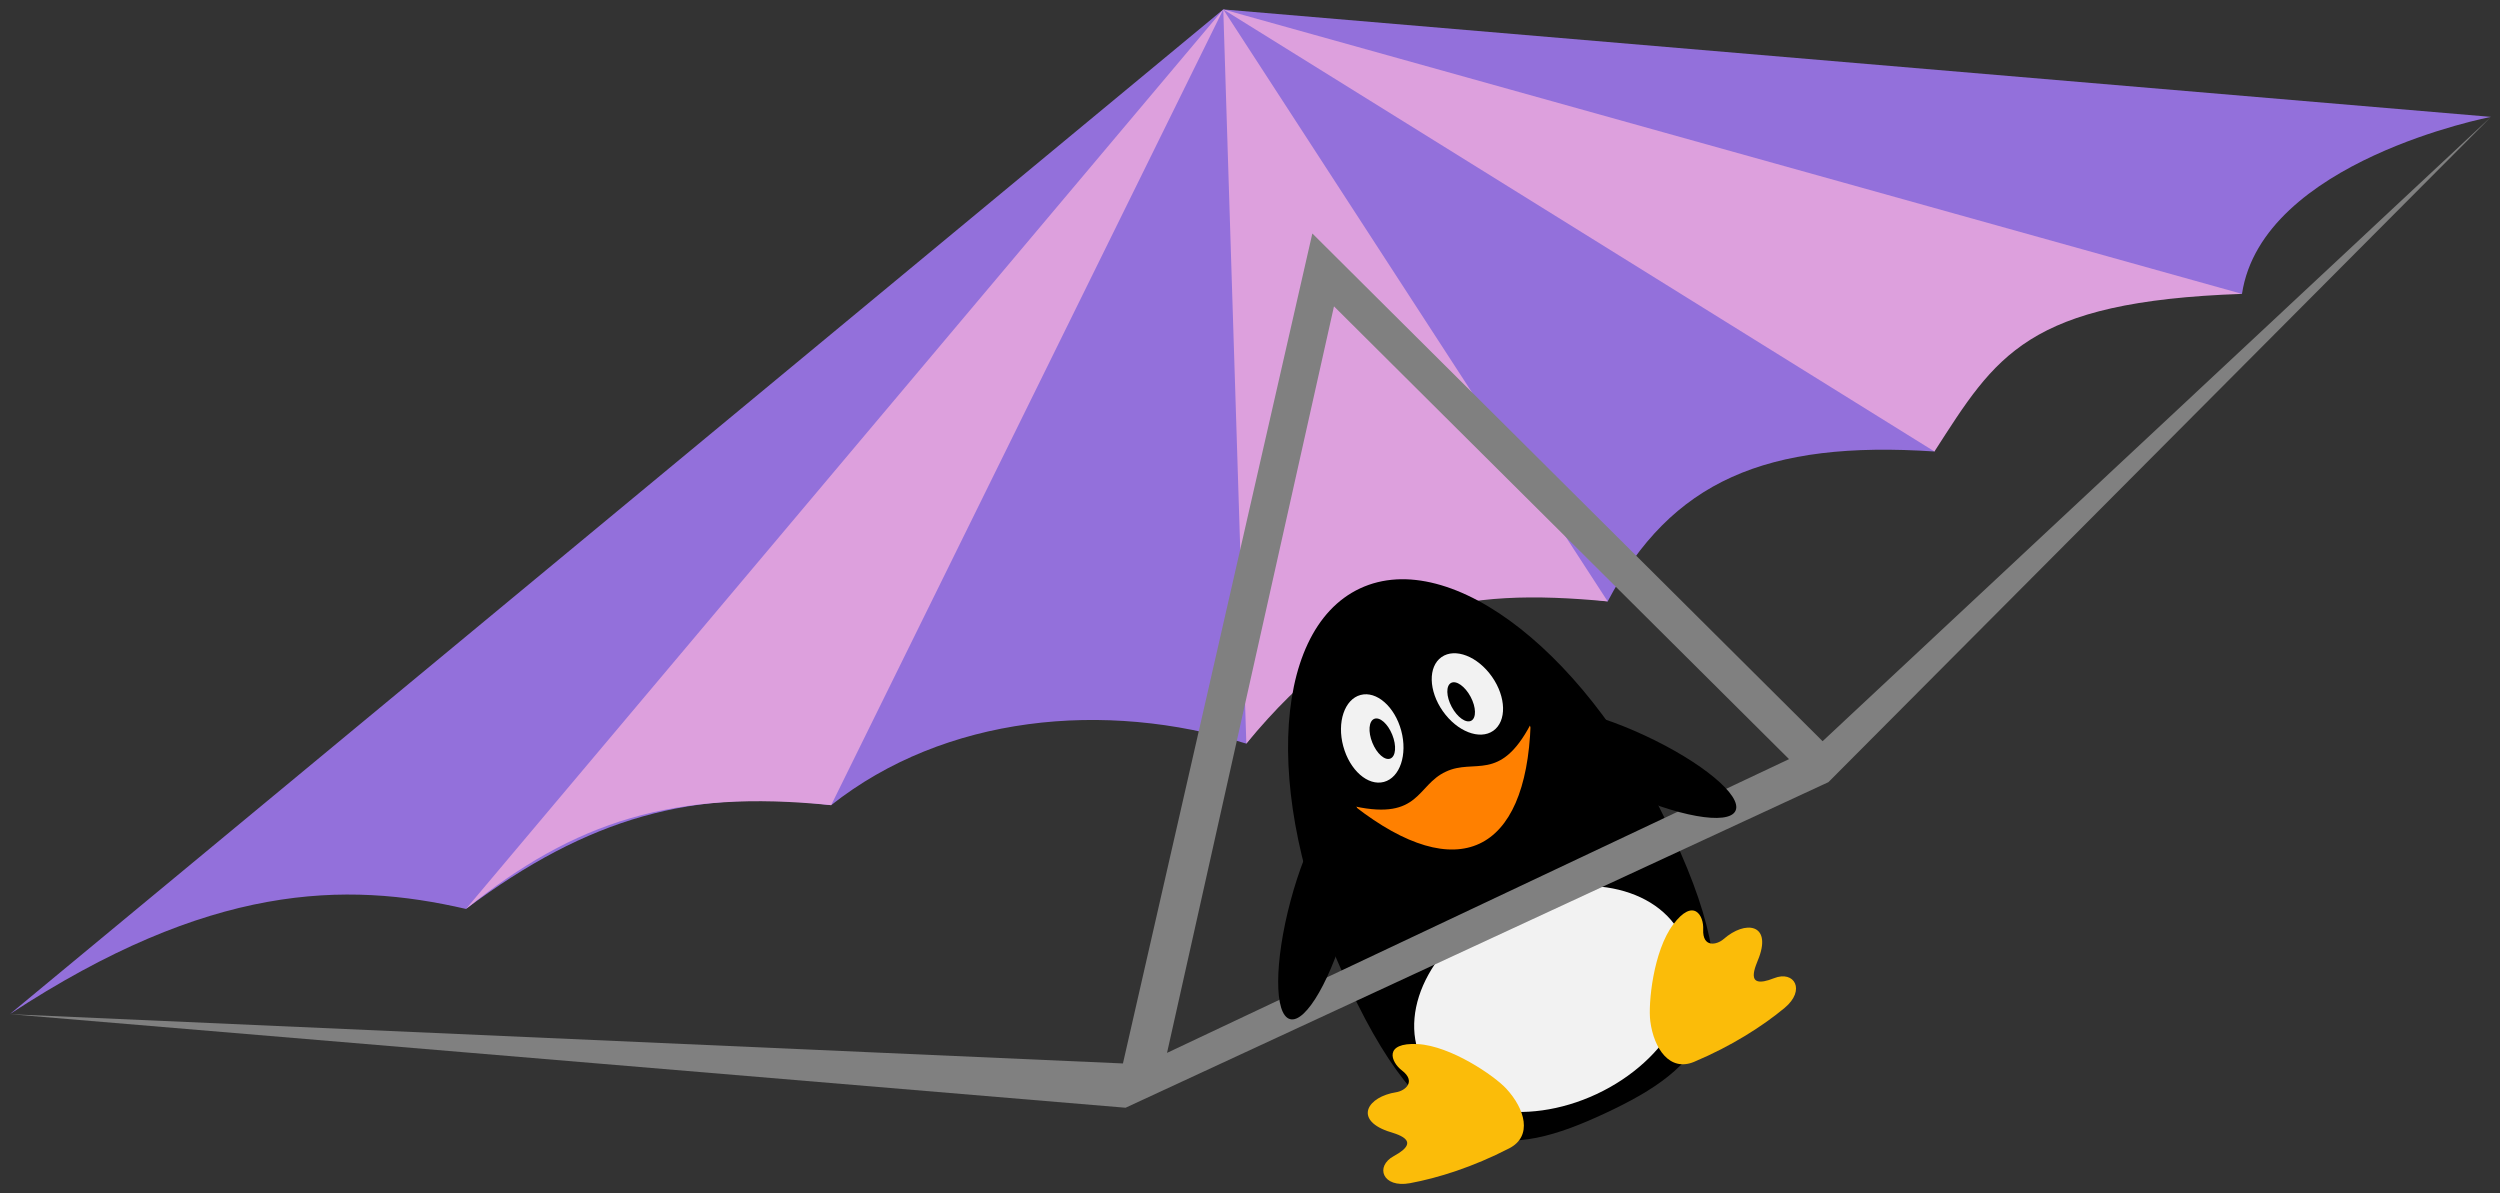 <?xml version="1.0" encoding="UTF-8" standalone="no"?>
<!-- Created with Inkscape (http://www.inkscape.org/) -->

<svg
   xmlns:dc="http://purl.org/dc/elements/1.1/"
   xmlns:cc="http://creativecommons.org/ns#"
   xmlns:rdf="http://www.w3.org/1999/02/22-rdf-syntax-ns#"
   xmlns:svg="http://www.w3.org/2000/svg"
   xmlns="http://www.w3.org/2000/svg"
   xmlns:sodipodi="http://sodipodi.sourceforge.net/DTD/sodipodi-0.dtd"
   xmlns:inkscape="http://www.inkscape.org/namespaces/inkscape"
   version="1.1"
   id="svg2"
   xml:space="preserve"
   width="274.854"
   height="131.169"
   viewBox="0 0 274.854 131.169"
   sodipodi:docname="fly_pingu.svg"
   inkscape:version="0.92.2 5c3e80d, 2017-08-06"><rect x="0" y="0" width="274.854" height="131.169" fill="#333333" stroke="none"/><defs
     id="defs6" /><sodipodi:namedview
     pagecolor="#ffffff"
     bordercolor="#666666"
     borderopacity="1"
     objecttolerance="10"
     gridtolerance="10"
     guidetolerance="10"
     inkscape:pageopacity="0"
     inkscape:pageshadow="2"
     inkscape:window-width="640"
     inkscape:window-height="480"
     id="namedview4"
     showgrid="false"
     inkscape:zoom="9.3788269"
     inkscape:cx="172.83793"
     inkscape:cy="69.201971"
     inkscape:current-layer="g10"
     fit-margin-top="1"
     fit-margin-left="1"
     fit-margin-right="1"
     fit-margin-bottom="1" /><g
     id="g10"
     inkscape:groupmode="layer"
     inkscape:label="document"
     transform="matrix(1.333,0,0,-1.333,299.357,142.617)"><g
       id="g102"
       transform="matrix(-1,0,0,1,-242.895,0)"><path
         sodipodi:nodetypes="cccccccccc"
         inkscape:connector-curvature="0"
         id="path139"
         d="m -223.768,97.35 104.555,8.863 100.085,-82.869 c -16.461,10.804 -27.643,10.988 -37.626,8.679 -10.109,7.565 -18.813,9.95 -30.12,8.56 -9.349,7.393 -22.543,8.715 -34.242,5.073 -5.901,8.272 -15.567,13.892 -29.803,11.731 -5.232,9.94 -13.093,13.29 -26.95,12.365 -2.479,11.596 -13.658,13.584 -25.364,12.999 -1.662,10.98 -20.536,14.599 -20.536,14.599"
         style="fill:#9370db;fill-rule:evenodd;stroke:none;stroke-width:0.75px;stroke-linecap:butt;stroke-linejoin:miter;stroke-opacity:1" /><path
         sodipodi:nodetypes="cccccccccccc"
         inkscape:connector-curvature="0"
         d="m -86.873,40.583 -32.339,65.63 62.46,-74.191 c -8.977,7.233 -17.138,9.876 -30.12,8.56 z m -64.045,16.804 31.705,48.826 -1.902,-60.557 c -9.469,11.507 -17.72,12.872 -29.803,11.731 z m -52.314,25.364 84.019,23.462 -58.655,-36.461 c -5.079,7.883 -7.563,12.373 -25.364,12.999 z"
         style="fill:#dda0dd;fill-rule:evenodd;stroke:none;stroke-width:0.75px;stroke-linecap:butt;stroke-linejoin:miter;stroke-opacity:1"
         id="path145" /><g
         transform="matrix(0.791,-0.37,0.37,0.791,-152.624,11.148)"
         style="stroke-width:1.144"
         id="g28"><path
           inkscape:connector-curvature="0"
           id="path30"
           style="fill:#000000;fill-opacity:1;fill-rule:nonzero;stroke:none;stroke-width:1.144"
           d="M 16.866,26.079 C 16.866,7.37 10.063,5.102 0,5.102 -10.063,5.102 -16.866,7.37 -16.866,26.079 -17.15,44.788 -9.496,59.812 0,59.812 9.496,59.812 17.15,44.788 16.866,26.079 Z" /></g><g
         transform="matrix(0.791,-0.37,0.37,0.791,-152.624,11.148)"
         style="stroke-width:1.144"
         id="g32"><path
           inkscape:connector-curvature="0"
           id="path34"
           style="fill:#f2f2f2;fill-opacity:1;fill-rule:nonzero;stroke:none;stroke-width:1.144"
           d="m 13.606,17.008 c 0,5.48 -6.092,9.922 -13.606,9.922 -7.515,0 -13.606,-4.442 -13.606,-9.922 0,-5.48 6.092,-9.922 13.606,-9.922 7.515,0 13.606,4.442 13.606,9.922 z" /></g><g
         transform="matrix(0.791,-0.37,0.37,0.791,-152.624,11.148)"
         style="stroke-width:1.144"
         id="g36"><path
           inkscape:connector-curvature="0"
           id="path38"
           style="fill:#fbbc09;fill-opacity:1;fill-rule:nonzero;stroke:none;stroke-width:1.144"
           d="m -7.512,11.172 c -0.51,1.599 -3.062,5.876 -5.811,7.348 -2.863,1.536 -3.005,-0.465 -2.381,-1.625 0.794,-1.542 -0.539,-1.865 -1.361,-1.632 -2.636,0.763 -4.677,-0.609 -2.324,-2.959 0.567,-0.576 2.75,-2.22 -0.425,-2.404 -2.069,-0.119 -2.268,-2.302 0.284,-2.968 2.608,-0.678 6.038,-1.14 9.893,-0.99 2.494,0.1 2.92,2.73 2.126,5.23 z" /></g><g
         transform="matrix(0.791,-0.37,0.37,0.791,-152.624,11.148)"
         style="stroke-width:1.144"
         id="g40"><path
           inkscape:connector-curvature="0"
           id="path42"
           style="fill:#fbbc09;fill-opacity:1;fill-rule:nonzero;stroke:none;stroke-width:1.144"
           d="m 7.512,11.172 c 0.51,1.599 3.047,5.876 5.783,7.348 2.892,1.536 3.022,-0.465 2.41,-1.625 -0.794,-1.542 0.547,-1.865 1.361,-1.632 2.636,0.763 4.683,-0.609 2.324,-2.959 C 18.794,11.727 16.64,10.083 19.815,9.899 21.884,9.78 22.079,7.597 19.531,6.931 16.923,6.253 13.504,5.791 9.638,5.941 7.143,6.041 6.713,8.671 7.512,11.172 Z" /></g><g
         transform="matrix(0.791,-0.37,0.37,0.791,-152.624,11.148)"
         style="stroke-width:1.144"
         id="g44"><path
           inkscape:connector-curvature="0"
           id="path46"
           style="fill:#f2f2f2;fill-opacity:1;fill-rule:nonzero;stroke:none;stroke-width:1.144"
           d="m -2.169,45.996 c 0.408,2.313 -0.512,4.408 -2.054,4.68 -1.542,0.272 -3.122,-1.382 -3.53,-3.695 -0.408,-2.313 0.512,-4.408 2.053,-4.68 1.542,-0.272 3.122,1.382 3.53,3.695 z" /></g><g
         transform="matrix(0.791,-0.37,0.37,0.791,-152.624,11.148)"
         style="stroke-width:1.144"
         id="g48"><path
           inkscape:connector-curvature="0"
           id="path50"
           style="fill:#000000;fill-opacity:1;fill-rule:nonzero;stroke:none;stroke-width:1.144"
           d="m -3.1,46.011 c 0.058,1.116 -0.347,2.045 -0.905,2.074 -0.558,0.029 -1.058,-0.852 -1.117,-1.968 -0.058,-1.116 0.347,-2.045 0.905,-2.074 0.558,-0.029 1.058,0.852 1.117,1.968 z" /></g><g
         transform="matrix(0.791,-0.37,0.37,0.791,-152.624,11.148)"
         style="stroke-width:1.144"
         id="g52"><path
           inkscape:connector-curvature="0"
           id="path54"
           style="fill:#f2f2f2;fill-opacity:1;fill-rule:nonzero;stroke:none;stroke-width:1.144"
           d="M 7.753,46.981 C 7.345,49.294 5.764,50.948 4.222,50.676 2.681,50.404 1.761,48.309 2.169,45.996 2.577,43.684 4.157,42.03 5.699,42.301 c 1.542,0.272 2.461,2.367 2.053,4.68 z" /></g><g
         transform="matrix(0.791,-0.37,0.37,0.791,-152.624,11.148)"
         style="stroke-width:1.144"
         id="g56"><path
           inkscape:connector-curvature="0"
           id="path58"
           style="fill:#000000;fill-opacity:1;fill-rule:nonzero;stroke:none;stroke-width:1.144"
           d="M 5.121,46.117 C 5.063,47.233 4.563,48.114 4.004,48.085 3.446,48.055 3.041,47.127 3.1,46.011 3.158,44.894 3.658,44.013 4.216,44.042 c 0.558,0.029 0.963,0.958 0.905,2.074 z" /></g><g
         transform="matrix(0.791,-0.37,0.37,0.791,-152.624,11.148)"
         style="stroke-width:1.144"
         id="g60"><path
           inkscape:connector-curvature="0"
           id="path62"
           style="fill:#ff8000;fill-opacity:1;fill-rule:nonzero;stroke:none;stroke-width:1.144"
           d="M 9.156,41.361 C 4.158,37.579 3.022,40.72 0,40.7 c -3.022,0.019 -4.158,-3.121 -9.156,0.661 5.565,-10.888 12.747,-10.888 18.312,0 z" /></g><path
         sodipodi:nodetypes="cccccccccccc"
         inkscape:connector-curvature="0"
         id="path133"
         d="m -111.154,15.627 -57.969,26.853 -54.645,54.87 55.125,-51.492 42.084,41.875 15.621,-68.454 91.811,4.065 z m -3.42,4.524 -13.77,61.572 -37.531,-37.344 z"
         style="color:#000000;font-style:normal;font-variant:normal;font-weight:normal;font-stretch:normal;font-size:medium;line-height:normal;font-family:sans-serif;font-variant-ligatures:normal;font-variant-position:normal;font-variant-caps:normal;font-variant-numeric:normal;font-variant-alternates:normal;font-feature-settings:normal;text-indent:0;text-align:start;text-decoration:none;text-decoration-line:none;text-decoration-style:solid;text-decoration-color:#000000;letter-spacing:normal;word-spacing:normal;text-transform:none;writing-mode:lr-tb;direction:ltr;text-orientation:mixed;dominant-baseline:auto;baseline-shift:baseline;text-anchor:start;white-space:normal;shape-padding:0;clip-rule:nonzero;display:inline;overflow:visible;visibility:visible;opacity:1;isolation:auto;mix-blend-mode:normal;color-interpolation:sRGB;color-interpolation-filters:linearRGB;solid-color:#000000;solid-opacity:1;vector-effect:none;fill:#808080;fill-opacity:1;fill-rule:evenodd;stroke:none;stroke-width:3;stroke-linecap:butt;stroke-linejoin:miter;stroke-miterlimit:4;stroke-dasharray:none;stroke-dashoffset:0;stroke-opacity:1;color-rendering:auto;image-rendering:auto;shape-rendering:auto;text-rendering:auto;enable-background:accumulate" /><g
         transform="matrix(0.791,-0.37,0.37,0.791,-152.624,11.148)"
         style="stroke-width:1.144"
         id="g20"><path
           inkscape:connector-curvature="0"
           id="path22"
           style="fill:#000000;fill-opacity:1;fill-rule:nonzero;stroke:none;stroke-width:1.144"
           d="m 23.223,25.764 c 1.199,1.006 -0.928,5.517 -4.753,10.074 -3.824,4.557 -7.896,7.436 -9.096,6.429 -1.199,-1.006 0.928,-5.517 4.753,-10.074 3.824,-4.557 7.896,-7.436 9.096,-6.429 z" /></g><g
         transform="matrix(0.791,-0.37,0.37,0.791,-152.624,11.148)"
         style="stroke-width:1.144"
         id="g24"><path
           inkscape:connector-curvature="0"
           id="path26"
           style="fill:#000000;fill-opacity:1;fill-rule:nonzero;stroke:none;stroke-width:1.144"
           d="m -9.375,42.268 c -1.199,1.006 -5.272,-1.872 -9.096,-6.429 -3.824,-4.557 -5.952,-9.068 -4.753,-10.074 1.199,-1.006 5.272,1.872 9.096,6.429 3.824,4.557 5.952,9.068 4.753,10.074 z" /></g></g></g></svg>